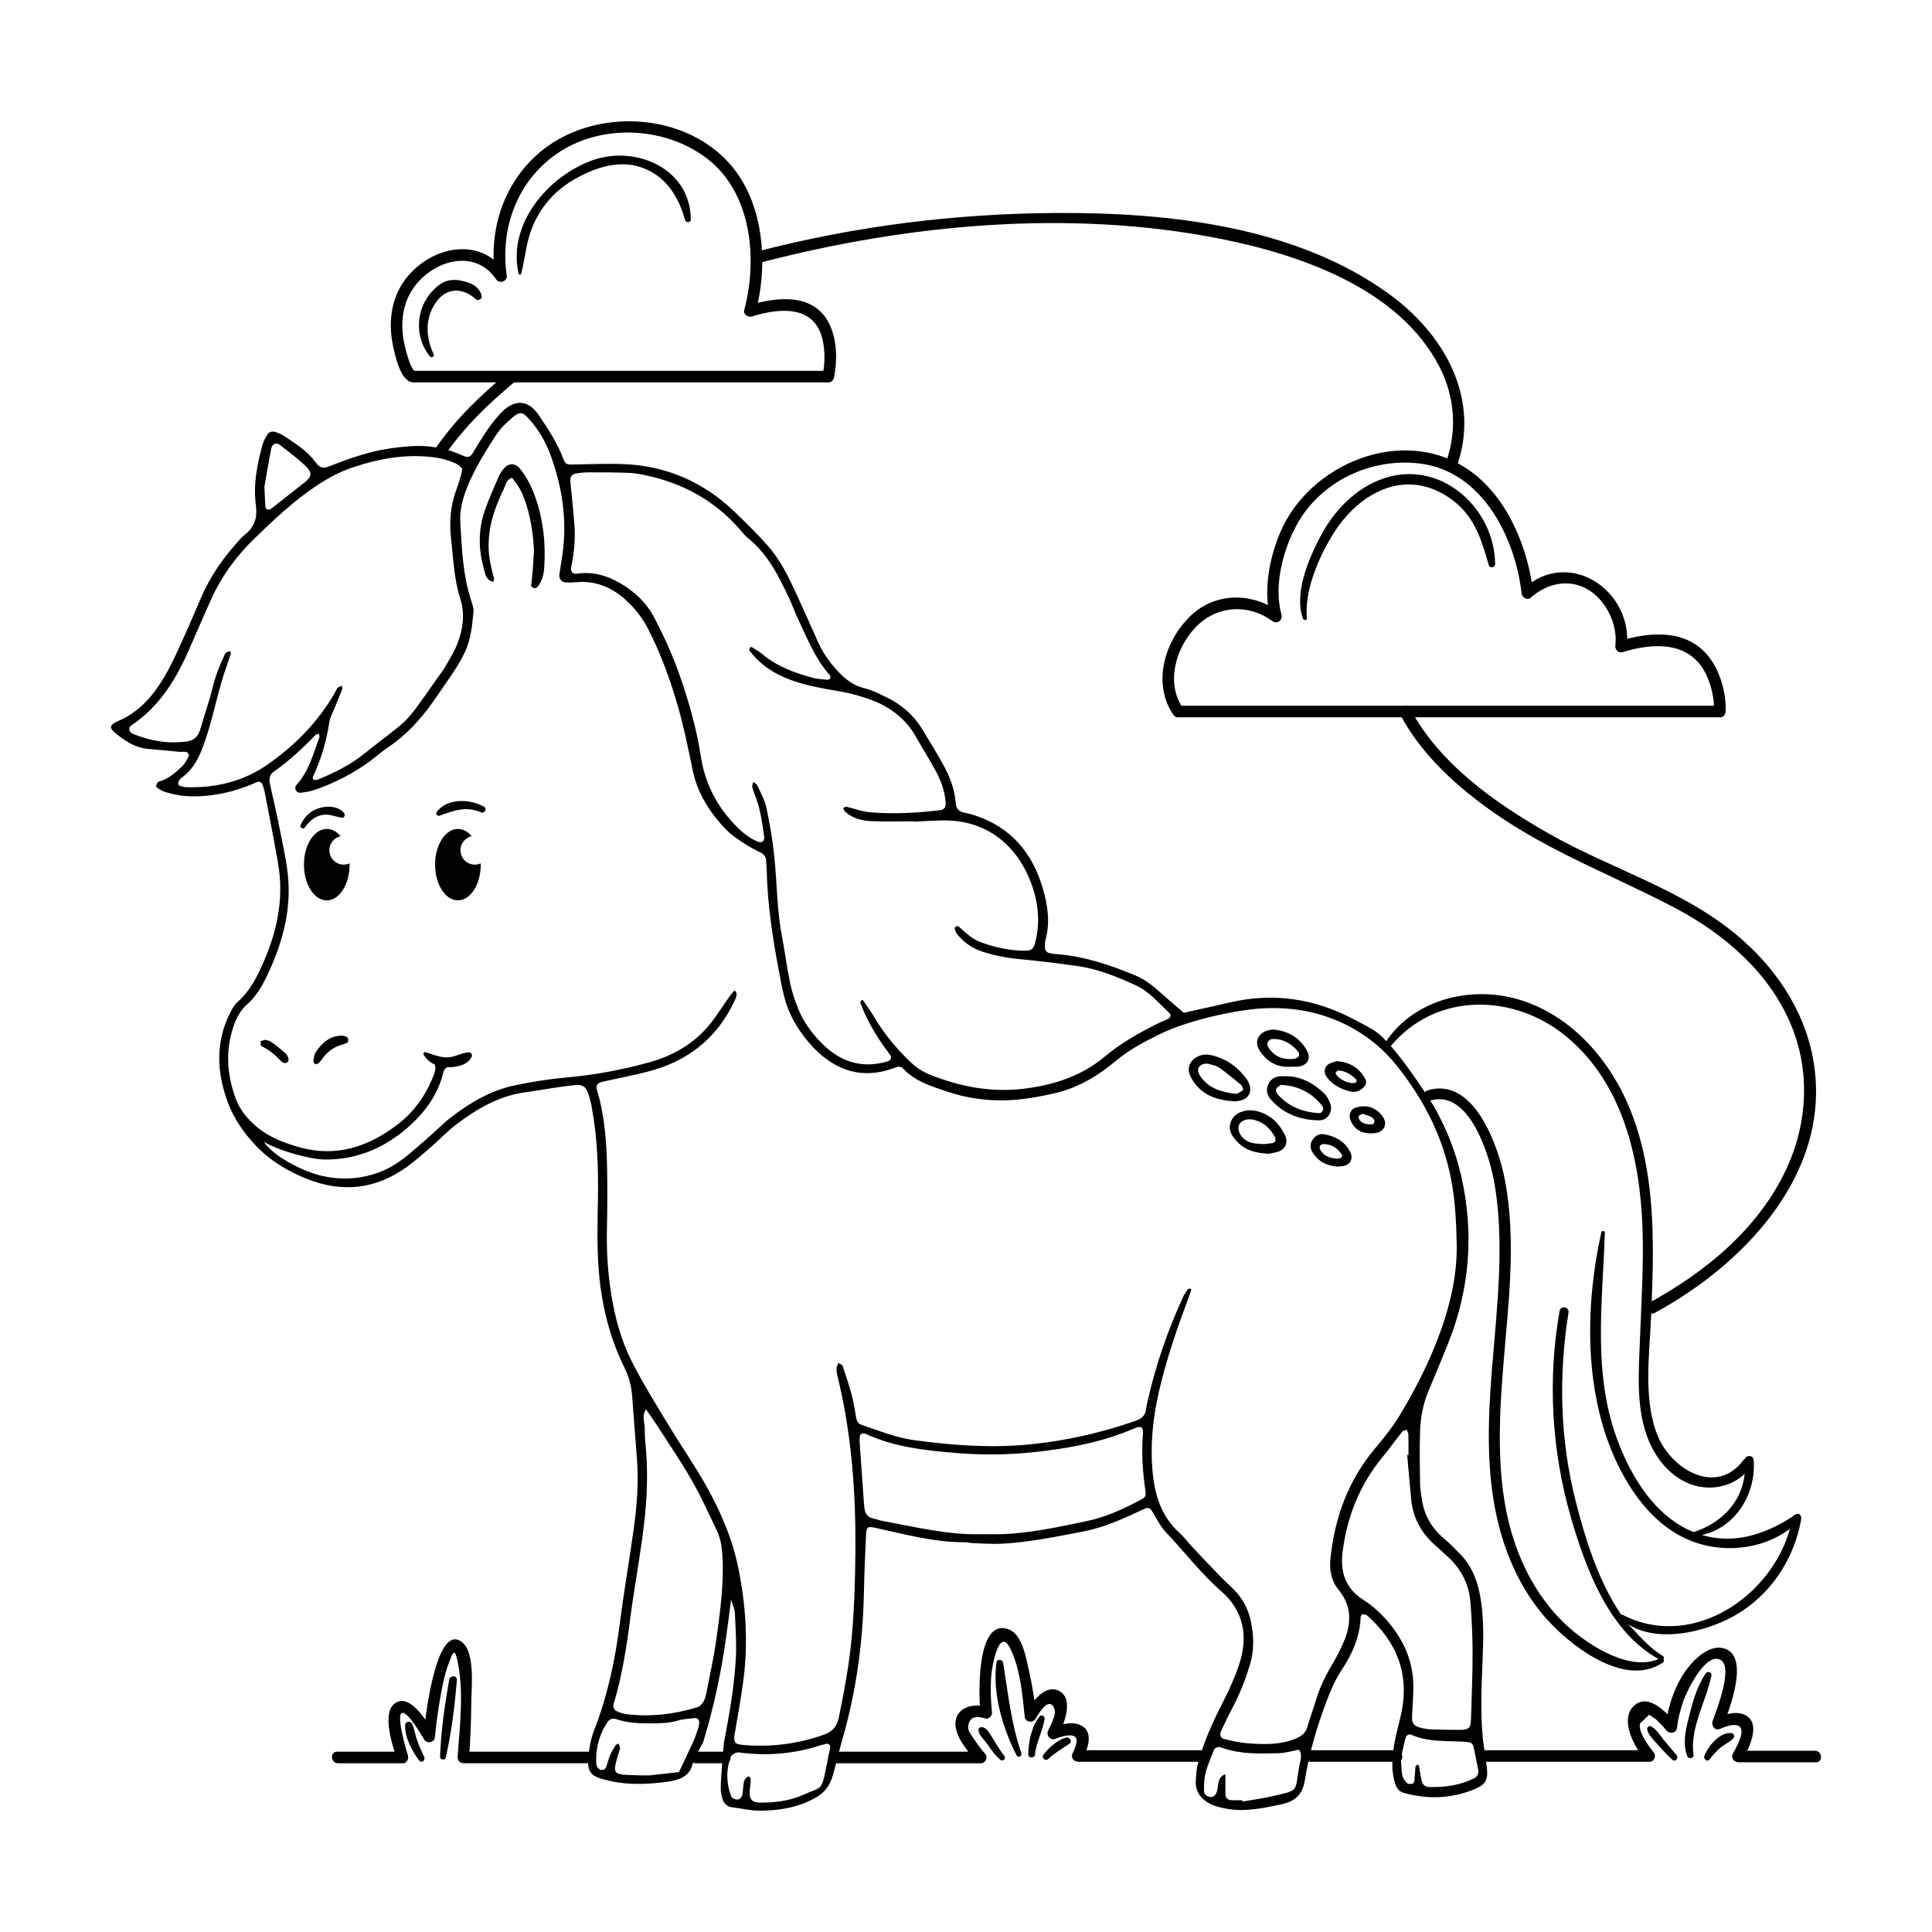 <?xml version="1.0" encoding="utf-8"?>
<!-- Generator: Adobe Illustrator 27.5.0, SVG Export Plug-In . SVG Version: 6.00 Build 0)  -->
<svg version="1.1" xmlns="http://www.w3.org/2000/svg" xmlns:xlink="http://www.w3.org/1999/xlink" x="0px" y="0px"
	 viewBox="0 0 500 500" style="enable-background:new 0 0 500 500;" xml:space="preserve">
<g id="BACKGROUND">
	<rect style="fill:#FFFFFF;" width="500" height="500"/>
</g>
<g id="OBJECTS">
	<g>
		<g>
			<path d="M357.812,268.452c-2.048-2.017-4.775-3.229-7.304-4.58c-10.27-5.489-21.102-7.088-32.496-4.378
				c-1.399,0.333-2.801,0.65-4.204,0.963c-2.484,0.555-4.971,1.102-7.456,1.651c-2.039-1.766-4.105-3.501-6.109-5.306
				c-1.913-1.723-3.915-3.302-6.306-4.306c-6.51-2.731-13.157-4.971-20.259-5.551c-0.794-0.065-1.613-0.113-2.359-0.357
				c-0.369-0.121-0.796-0.647-0.845-1.034c-0.099-0.773-0.093-1.615,0.113-2.361c1.241-4.502,0.558-8.897-0.702-13.242
				c-2.666-9.192-8.198-15.777-17.456-18.89c-0.905-0.304-1.838-0.551-2.776-0.725c-1.441-0.268-2.212-0.965-2.319-2.536
				c-0.244-3.576-1.547-6.858-3.257-9.954c-1.7-3.077-3.54-6.079-5.372-9.082c-2.316-3.796-5.563-6.576-9.575-8.449
				c-1.735-0.811-3.469-1.76-5.31-2.179c-3.17-0.72-5.397-2.642-7.454-4.934c-1.937-2.158-3.546-4.524-4.725-7.184
				c-1.748-3.946-3.518-7.883-5.307-11.811c-2.125-4.665-4.353-9.302-7.787-13.16c-2.653-2.98-5.524-5.775-8.398-8.549
				c-8.301-8.013-18.257-12.171-29.788-12.428c-3.991-0.089-7.989,0.068-11.983,0.147c-1.682,0.033-2.095-0.08-2.607-1.478
				c-1.498-4.087-3.85-7.592-6.295-11.233c-4.797-7.146-10.137-0.297-10.305-0.112c-2.705,2.984-4.756,6.413-6.814,9.843
				c-0.629,1.047-1.249,1.271-2.409,0.738c-4.466-2.053-9.17-2.856-14.023-2.476c-3.175,0.249-6.377,0.662-9.46,1.43
				c-3.551,0.884-7.041,2.097-10.447,3.445c-2.063,0.816-2.917,1.221-4.464-0.887c-2.12-2.889-5.185-4.72-8.091-6.696
				c-0.649-0.442-1.423-0.729-2.174-0.985c-0.833-0.284-1.638-0.052-2.104,0.688c-0.505,0.803-0.979,1.672-1.233,2.578
				c-1.434,5.116-2.428,10.396-1.735,15.636c0.463,3.507-0.434,5.829-3.044,7.827c-0.378,0.289-0.701,0.656-1.025,1.009
				c-4.141,4.505-7.665,9.415-10.081,15.081c-1.881,4.412-3.796,8.811-5.794,13.171c-1.198,2.614-2.431,5.236-3.919,7.689
				c-2.859,4.714-6.431,8.81-11.624,11.055c-2.51,1.085-2.622,1.812-0.532,3.466c2.431,1.923,4.924,3.538,8.113,3.798
				c2.701,0.22,5.395,0.526,8.094,0.768c0.632,0.057,1.301-0.095,1.899,0.058c0.277,0.071,0.685,0.782,0.587,0.969
				c-0.511,0.976-1.018,2.034-1.8,2.773c-1.735,1.64-3.529,3.25-5.954,3.9c-0.33,0.088-0.603,0.669-0.735,1.076
				c-0.055,0.168,0.282,0.557,0.526,0.71c0.534,0.335,1.097,0.66,1.693,0.855c4.684,1.536,9.445,1.433,14.222,0.552
				c3.314-0.611,6.505-1.63,9.575-3.033c0.67-0.306,1.255-0.032,1.529,0.658c0.234,0.589,0.418,1.207,0.539,1.828
				c0.855,4.392,1.721,8.783,2.518,13.186c0.541,2.986,1.186,5.974,1.418,8.989c0.668,8.694-1.672,16.795-5.426,24.518
				c-1.394,2.868-3.084,5.59-5.565,7.748c-0.809,0.703-1.362,1.765-1.862,2.749c-3.889,7.652-3.453,15.569-0.58,23.268
				c1.546,4.142,4.175,7.927,7.302,11.196c3.711,3.878,8.228,6.579,13.18,8.542c9.175,3.638,17.848,2.664,25.864-3.155
				c2.195-1.593,4.235-3.407,6.288-5.187c2.174-1.885,4.151-4.016,6.437-5.746c5.393-4.081,11.144-7.477,18.05-8.372
				c3.326-0.431,6.623-1.088,9.951-1.5c5.107-0.632,5.629-1.122,7.031,5.006c0.036,0.155,0.037,0.318,0.066,0.475
				c1.424,7.741,1.724,15.562,1.592,23.407c-0.1,5.915-0.274,11.824,0.133,17.741c0.633,9.198,2.684,18.012,6.784,26.294
				c1.159,2.341,1.756,4.78,1.947,7.357c0.39,5.262,0.783,10.524,1.207,15.783c0.491,6.093,0.05,12.153-0.776,18.177
				c-1.13,8.237-2.574,16.432-3.624,24.677c-1.218,9.562-3.204,18.903-6.731,27.898c-0.578,1.473-0.909,3.068-1.168,4.637
				c-1.064,6.445,0.262,7.193,5.588,8.356c4.844,1.057,9.88,0.804,14.815,0.121c2.637-0.365,5.45-1.345,6.156-4.077
				c0.439-1.697,2.872-6.057,2.872-6.057c2.759-8.997,4.7-18.169,6.007-27.481c0.397-2.832,0.747-5.67,1.251-9.518
				c0.522,1.767,0.944,2.588,0.98,3.424c0.163,3.814,0.449,7.644,0.261,11.447c-0.371,7.483-1.7,14.857-3.1,22.209
				c-0.089,0.466-0.995,10.872-0.8,12.458c0.078,0.632,0.206,1.264,0.373,1.879c0.367,1.359,1.204,2.199,2.663,2.375
				c2.381,0.287,4.759,0.884,7.134,0.868c4.979-0.035,9.78-0.812,14.299-3.326c2.514-1.398,3.805-3.303,4.522-5.821
				c0.876-3.074,1.561-6.203,2.449-9.273c3.578-12.369,5.318-24.998,5.582-37.856c0.102-4.957,0.311-9.913,0.542-14.866
				c0.111-2.381,0.368-2.522,2.555-2.039c7.641,1.687,15.221,3.754,23.143,3.703c0.634-0.004,1.267,0.205,1.904,0.225
				c2.554,0.081,5.118,0.29,7.662,0.152c7.039-0.383,13.935-1.811,20.839-3.134c5.228-1.002,10.06-3.107,14.835-5.378
				c2.412-1.148,2.45-1.056,3.707,1.096c0.881,1.509,1.713,3.119,2.901,4.366c4.846,5.089,9.087,10.72,14.425,15.382
				c5.815,5.079,6.982,11.663,4.638,18.821c-1.088,3.323-2.559,6.549-4.147,9.672c-2.614,5.142-5.039,10.348-6.527,15.932
				c-0.406,1.523-0.517,3.146-0.588,4.731c-0.122,2.698,1.36,4.573,3.59,5.768c1.236,0.663,2.687,1.004,4.083,1.277
				c4.996,0.974,9.849-0.093,14.707-1.143c3.352-0.724,5.284-2.564,5.835-6.07c1.094-6.966,3.052-13.708,5.543-20.316
				c1.079-2.862,2.245-5.642,3.922-8.194c2.762-4.202,4.825-8.647,4.986-13.79c0.008-0.267,0.244-0.747,0.379-0.75
				c0.434-0.007,0.994,0.026,1.289,0.288c7.811,6.934,11.125,15.412,8.753,25.807c-0.603,2.645-1.363,5.265-1.788,7.938
				c-0.527,3.318-0.751,6.675,0.368,9.962c0.387,1.137,1.048,1.923,2.255,2.251c6.051,1.648,12.022,1.496,17.869-0.844
				c3.278-1.312,3.93-2.426,3.53-5.865c-0.277-2.379-0.737-4.738-0.989-7.12c-0.678-6.381-0.407-12.769-0.156-19.165
				c0.244-6.226,0.545-12.47-0.704-18.656c-0.777-3.849-2.239-7.331-5.021-10.163c-1.343-1.367-2.678-2.757-4.145-3.985
				c-3.351-2.806-5.329-6.317-5.85-10.653c-0.133-1.111-0.387-2.218-0.4-3.33c-0.054-4.636-0.167-9.278-0.004-13.909
				c0.124-3.516,0.785-6.985,2.15-10.276c1.714-4.133,3.455-8.254,5.116-12.408c5.629-14.079,6.744-28.545,3.38-43.305
				c-1.426-6.255-3.779-12.202-6.95-17.81C370.778,285.776,363.633,274.185,357.812,268.452z M148.93,122.57
				c1.096-0.192,2.218-0.326,3.328-0.327c3.518-0.005,7.04-0.006,10.554,0.134c1.58,0.063,3.164,0.384,4.717,0.725
				c9.501,2.081,17.592,6.601,24.009,13.988c0.629,0.724,1.222,1.51,1.963,2.102c5.177,4.14,8.019,9.871,10.751,15.675
				c0.816,1.734,1.442,3.558,2.265,5.288c2.396,5.043,4.419,10.301,8.221,14.556c0.17,0.191,0.225,0.663,0.107,0.881
				c-0.11,0.201-0.536,0.352-0.803,0.325c-1.265-0.13-2.559-0.194-3.776-0.525c-4.651-1.263-9.139-2.896-12.911-6.066
				c-0.84-0.706-1.826-1.24-2.758-1.832c-0.1-0.063-0.381-0.033-0.424,0.042c-0.136,0.237-0.359,0.635-0.266,0.76
				c2.332,3.143,5.368,5.38,8.939,6.954c4.736,2.087,9.786,2.841,14.823,3.738c2.654,0.473,5.297,1.209,7.823,2.152
				c4.928,1.841,8.945,4.885,11.576,9.581c1.641,2.929,3.452,5.762,5.051,8.713c1.376,2.54,2.383,5.24,2.609,8.169
				c0.096,1.242-0.344,1.946-1.415,2.071c-6.048,0.71-12.12,1.065-18.192,0.532c-2.035-0.179-4.015-0.956-6.032-1.41
				c-0.248-0.056-0.565,0.194-0.851,0.302c0.116,0.282,0.159,0.641,0.361,0.835c1.962,1.889,4.471,2.477,7.041,2.578
				c3.672,0.144,7.353,0.037,11.03,0.037c0,0.026,0,0.053,0,0.079c2.397-0.104,4.793-0.255,7.191-0.303
				c11.353-0.226,19.455,6.31,23.172,16.692c1.748,4.881,2.211,9.986,0.813,15.113c-0.394,1.445-0.901,1.867-2.322,1.891
				c-4.054,0.067-7.943-0.815-11.723-2.18c-2.305-0.832-4.007-2.577-5.801-4.166c-0.111-0.098-0.547,0.127-0.801,0.26
				c-0.089,0.047-0.152,0.293-0.113,0.411c0.148,0.445,0.255,0.944,0.535,1.299c1.726,2.188,3.912,3.747,6.572,4.611
				c3.049,0.991,6.156,1.622,9.363,1.93c5.245,0.503,10.485,1.12,15.698,1.89c5.098,0.753,9.848,2.733,14.507,4.832
				c3.557,1.602,6.076,4.624,8.858,7.253c0.536,0.507,0.359,1.158-0.372,1.525c-0.57,0.286-1.174,0.503-1.748,0.781
				c-5.185,2.512-10.172,5.277-14.647,9.021c-5.781,4.837-12.63,7.16-20.137,8.177c-8.87,1.201-17.153-0.345-25.288-3.656
				c-1.821-0.741-3.371-1.789-4.77-3.131c-3.713-3.562-6.977-7.476-9.574-11.938c-0.799-1.373-1.759-2.652-2.661-3.964
				c-0.078-0.114-0.397-0.216-0.406-0.201c-0.144,0.229-0.413,0.537-0.348,0.717c1.419,3.934,3.45,7.548,5.849,10.962
				c0.642,0.914,1.324,1.8,1.951,2.724c0.358,0.527-0.038,1.287-0.68,1.479c-6.869,2.056-12.588,0.067-17.42-4.975
				c-2.34-2.442-4.367-5.138-5.653-8.275c-0.906-2.209-1.704-4.501-2.196-6.831c-0.857-4.064-1.37-8.198-2.155-12.279
				c-1.306-6.783-1.261-13.685-1.963-20.518c-0.439-4.279-1.163-8.544-2.052-12.754c-0.421-1.994-1.495-3.857-2.349-5.745
				c-0.174-0.385-0.691-0.615-1.05-0.916c-0.097,0.442-0.354,0.921-0.26,1.318c0.218,0.928,0.587,1.824,0.926,2.721
				c1.256,3.32,1.673,6.82,2.182,10.297c0.054,0.369-0.223,0.993-0.527,1.151c-0.342,0.178-0.939,0.075-1.339-0.102
				c-2.074-0.916-3.801-2.304-5.392-3.922c-4.979-5.064-8.079-11.042-9.165-18.08c-1.125-7.292-3.141-14.381-5.591-21.306
				c-1.753-4.955-3.949-9.792-6.374-14.46c-2.255-4.341-5.885-7.579-10.268-9.786c-3.037-1.529-6.3-2.247-9.769-1.744
				c-1.218,0.176-1.794-0.51-1.537-1.746c0.689-3.307,1.06-6.64,0.87-10.009c-0.153-2.708-0.458-5.408-0.705-8.111
				c-0.131-1.431-0.335-2.859-0.401-4.293C147.557,123.42,148.044,122.726,148.93,122.57z M70.216,116.017
				c0.226-1.149,1.304-1.578,2.178-0.901c2.267,1.755,4.586,3.473,6.649,5.45c1.852,1.775,1.675,2.787-0.23,4.299
				c-2.875,2.282-5.767,4.543-8.656,6.808c-0.551,0.432-1.432,0.154-1.476-0.489c-0.098-1.43-0.143-2.864-0.254-5.243
				C68.911,123.227,69.509,119.611,70.216,116.017z M48.161,203.723c-0.613-0.02-1.24-0.213-1.813-0.442
				c-0.169-0.068-0.318-0.596-0.229-0.81c0.175-0.42,0.449-0.872,0.811-1.128c3.622-2.569,5.122-6.512,6.415-10.431
				c1.548-4.692,2.585-9.55,3.942-14.308c0.699-2.453,1.622-4.842,2.41-7.271c0.08-0.247-0.076-0.572-0.122-0.86
				c-0.384,0.156-0.817,0.247-1.137,0.488c-0.229,0.173-0.314,0.544-0.451,0.832c-1.243,2.599-2.248,5.26-2.941,8.083
				c-0.912,3.716-2.203,7.337-3.265,11.018c-0.505,1.748-1.658,2.744-3.359,2.986c-4.855,0.691-9.534-0.115-14.035-1.971
				c-1.112-0.459-1.271-1.604-0.331-2.232c7.509-5.019,11.817-12.402,15.258-20.453c1.696-3.967,3.464-7.904,5.211-11.849
				c2.689-6.074,6.533-11.347,11.279-15.956c5.162-5.011,10.38-9.949,16.441-13.925c2.832-1.858,5.755-3.425,8.956-4.501
				c6.89-2.316,13.896-3.59,21.203-2.625c2.093,0.276,4.057,0.864,5.93,1.772c0.522,0.253,0.896,0.812,1.289,1.184
				c-0.119,0.677-0.156,1.154-0.29,1.602c-0.366,1.224-0.724,2.454-1.172,3.649c-1.549,4.132-1.931,8.396-1.428,12.744
				c0.605,5.228,0.74,10.527,2.383,15.603c1.292,3.991,0.693,7.934-0.766,11.719c-0.797,2.069-2.028,3.978-3.134,5.918
				c-0.552,0.968-1.262,1.847-1.904,2.764c-9.572,13.653-6.732,9.877-19.171,19.829c-3.636,2.909-7.806,4.968-12.13,6.684
				c-0.252,0.1-0.668,0.049-0.882-0.105c-0.154-0.112-0.218-0.569-0.119-0.776c2.138-4.511,3.489-9.246,4.242-14.177
				c0.163-1.069,0.735-2.079,1.149-3.104c0.715-1.773,1.47-3.529,2.164-5.31c0.095-0.243-0.07-0.588-0.114-0.885
				c-0.366,0.179-0.815,0.281-1.078,0.558c-0.318,0.336-0.471,0.825-0.708,1.24c-4.291,7.494-10.213,13.505-17.203,18.446
				C63.111,202.208,55.891,203.971,48.161,203.723z M159.038,440.213c2.006-6.915,3.122-13.991,4.036-21.123
				c0.892-6.959,2.167-13.869,3.123-20.821c1.043-7.592,1.634-15.221,1.002-22.894c-0.121-1.751-0.388-3.508-0.323-5.253
				c0.066-1.789-0.9-3.659,0.324-5.375c0.972,1.413,1.981,2.802,2.908,4.245c3.016,4.697,6.172,9.317,8.947,14.154
				c2.376,4.14,4.333,8.522,6.413,12.827c1.053,2.181,1.385,4.513,1.512,6.952c0.376,7.228-0.635,14.34-1.611,21.447
				c-0.607,4.418-1.591,8.785-2.439,13.169c-0.181,0.934-0.373,1.911-0.81,2.736c-0.338,0.637-0.98,1.346-1.634,1.547
				c-6.01,1.852-12.158,2.559-18.425,1.791c-0.93-0.114-1.854-0.495-2.71-0.901c-0.325-0.155-0.589-0.716-0.629-1.118
				C158.677,441.151,158.905,440.672,159.038,440.213z M180.951,445.811c-0.065,0.474-0.094,0.964-0.245,1.412
				c-0.407,1.212-0.801,2.437-1.326,3.599c-1.181,2.616-2.438,5.198-3.664,7.793c-2.689,0.304-5.379,0.607-7.48,0.845
				c-1.404,0-2.205,0.028-3.003-0.004c-6.653-0.267-6.971,0.256-5.009-6.166c0.093-0.306,0.259-0.626,0.23-0.924
				c-0.037-0.387-0.236-0.757-0.365-1.135c-0.274,0.154-0.654,0.241-0.803,0.474c-0.511,0.803-1.01,1.628-1.384,2.5
				c-0.376,0.878-0.598,1.822-0.886,2.737c-0.201,0.637-0.49,1.161-1.29,1.123c-0.727-0.034-1.337-0.722-1.398-1.638
				c-0.032-0.478-0.052-0.959-0.039-1.437c0.088-3.27,0.965-6.287,2.749-9.06c0.618-0.961,1.371-1.375,2.383-1.032
				c2.93,0.992,5.951,1.116,8.996,1.109c2.401-0.005,4.777-0.048,7.126-0.748c1.362-0.406,2.835-0.447,4.263-0.618
				C180.454,444.565,181.036,445.186,180.951,445.811z M214.861,452.327c-0.333,1.72-0.723,3.429-1.061,5.148
				c-1.225,6.22-1.196,4.882-5.891,7.008c-3.503,1.587-7.35,2.06-11.207,2.035c-2.106-0.014-2.783-0.842-2.691-3.016
				c0.02-0.476,0.11-0.949,0.22-1.853c0.133-1.347-0.102-2.138-0.698-1.833c-0.816,0.417-1.02,1.17-1.124,1.968
				c-0.123,0.947-0.126,1.915-0.324,2.844c-0.081,0.381-0.472,0.8-0.833,0.995c-0.596,0.32-1.843-0.175-2.06-0.779
				c-1.229-3.417-1.341-6.865-0.016-10.27c0.179-0.461,0.904-0.801,1.449-0.997c0.414-0.148,0.945-0.002,1.419,0.053
				c6.901,0.811,13.665,0.215,20.282-1.939c0.454-0.148,0.919-0.266,1.386-0.367C214.475,451.157,215.002,451.599,214.861,452.327z
				 M295.047,388.237c-4.392,2.322-8.908,4.407-13.787,5.422c-7.347,1.528-14.691,3.159-22.24,3.387
				c-1.596,0.048-3.195,0.007-4.792,0.007c-8.886,0.266-17.446-1.913-26.087-3.487c-0.627-0.114-1.225-0.385-1.852-0.496
				c-1.673-0.298-2.472-1.323-2.594-2.961c-0.024-0.319-0.072-0.636-0.095-0.955c-0.377-5.262-0.758-10.524-1.117-15.788
				c-0.043-0.629-0.022-1.274,0.081-1.892c0.033-0.2,0.408-0.436,0.659-0.482c0.291-0.054,0.648,0.016,0.925,0.144
				c7.403,3.404,15.311,4.231,23.314,4.897c6.412,0.534,12.768,0.506,19.15-0.121c9.262-0.91,18.351-2.545,26.969-6.24
				c1.798-0.771,2.362-0.396,2.2,1.577c-0.395,4.811-0.062,9.58,0.622,14.34C296.635,387.202,296.517,387.46,295.047,388.237z
				 M336.266,456.955c-1.304,6.918,0.345,6.227-7.207,7.95c-2.477,0.565-5.006,0.899-7.511,1.338
				c-0.016-0.117-0.031-0.234-0.047-0.352c-0.957,0-1.918,0.049-2.872-0.014c-0.889-0.059-1.484-0.526-1.491-1.506
				c-0.012-1.734-0.015-3.467-0.022-5.201c-2.336,0.839-1.585,3.176-2.306,4.795c-0.38,0.854-0.963,1.25-1.84,1.037
				c-0.884-0.215-1.376-0.746-1.383-1.668c-0.005-0.638,0.022-1.277,0.042-1.915c0.1-3.113,1.544-5.834,2.587-8.666
				c0.117-0.319,0.742-0.593,1.152-0.624c0.445-0.034,0.915,0.234,1.372,0.38c4.659,1.491,9.458,1.357,14.256,1.212
				c0.636-0.019,1.276-0.103,1.903-0.22c1.087-0.201,2.166-0.452,3.248-0.681C337.178,454.162,336.513,455.645,336.266,456.955z
				 M382.542,457.928c0.203,1.055-0.161,1.875-1.144,2.355c-3.659,1.785-7.566,2.302-11.582,2.192
				c-1.102-0.03-1.728-0.737-1.937-1.767c-0.252-1.242-0.422-2.5-0.653-3.747c-0.022-0.121-0.299-0.317-0.333-0.295
				c-0.215,0.146-0.541,0.328-0.563,0.526c-0.135,1.258-0.174,2.527-0.311,3.785c-0.027,0.25-0.324,0.637-0.537,0.666
				c-0.442,0.06-1.085,0.091-1.334-0.167c-0.524-0.542-1.055-1.233-1.208-1.943c-0.265-1.23-0.244-2.52-0.392-4.423
				c0.314-1.426,0.701-3.437,1.227-5.411c0.169-0.634,0.887-1.011,1.536-0.722c4.522,2.009,9.36,1.458,14.087,1.819
				c1.555,0.119,1.808,0.412,2.117,2.013C381.843,454.517,382.213,456.219,382.542,457.928z M371.121,399.64
				c1.303,1.177,2.618,2.341,3.892,3.548c3.266,3.097,5.148,6.939,5.521,11.381c0.374,4.447,0.562,8.92,0.572,13.383
				c0.013,5.424-0.239,10.848-0.391,16.272c-0.022,0.794-0.027,1.611-0.225,2.368c-0.096,0.369-0.573,0.774-0.963,0.899
				c-0.59,0.19-1.254,0.202-1.886,0.198c-2.395-0.016-4.79-0.034-7.183-0.125c-0.947-0.036-1.908-0.185-2.824-0.428
				c-1.843-0.491-2.287-1.177-2.198-3.104c0.118-2.549,0.344-5.098,0.337-7.647c-0.02-6.712-2.723-12.41-7.097-17.313
				c-1.681-1.884-3.642-3.636-5.773-4.977c-4.683-2.946-6.074-7.178-5.451-12.336c1.117-9.252,4.471-17.572,10.443-24.798
				c1.727-2.09,3.299-4.308,4.994-6.426c0.237-0.296,0.768-0.356,1.163-0.525c0.153,0.413,0.426,0.823,0.438,1.24
				c0.049,1.754,0.021,3.511,0.021,5.267c-0.112,0.007-0.224,0.014-0.336,0.022c0.343,3.811,0.663,7.624,1.033,11.432
				C365.663,392.62,367.653,396.507,371.121,399.64z M375.897,307.214c0.701,4.451,0.986,8.891,1.074,13.955
				c0.318,8.358-1.659,16.864-4.819,25.165c-2.627,6.901-6.004,13.438-9.78,19.748c-1.877,3.137-4.209,6.033-6.566,8.844
				c-6.925,8.259-10.398,17.872-11.492,28.458c-0.306,2.961,0.201,5.738,2.155,8.121c3.316,4.045,3.33,8.491,1.427,13.075
				c-0.853,2.054-1.867,4.061-3.008,5.971c-1.813,3.036-3.355,6.169-4.362,9.569c-0.681,2.297-1.529,4.544-2.193,6.846
				c-0.445,1.54-1.425,2.283-2.864,2.908c-4.139,1.797-8.438,1.597-12.743,1.273c-1.901-0.143-3.785-0.609-5.657-1.018
				c-1.152-0.252-1.551-1.116-1.063-2.135c1.035-2.161,2.06-4.329,3.176-6.448c1.796-3.409,3.153-6.978,4.282-10.658
				c1.162-3.788,1.047-7.559,0.241-11.367c-0.645-3.053-2.053-5.707-4.208-7.949c-1.218-1.267-2.55-2.426-3.773-3.689
				c-2.442-2.523-4.854-5.076-7.258-7.636c-1.094-1.165-2.04-2.484-3.222-3.547c-4.581-4.118-6.336-9.552-6.913-15.37
				c-0.814-8.195,0.258-16.256,2.334-24.223c1.777-6.819,4.013-13.475,6.497-20.057c0.395-1.046,0.764-2.101,1.122-3.16
				c0.037-0.109-0.093-0.393-0.128-0.39c-0.256,0.022-0.624,0.011-0.739,0.169c-0.466,0.641-0.932,1.303-1.26,2.02
				c-3.859,8.457-6.936,17.184-8.997,26.258c-0.212,0.935-0.448,1.87-0.566,2.819c-0.208,1.669-1.275,2.452-2.736,2.962
				c-8.788,3.066-17.786,5.103-27.063,6.053c-10.106,1.035-20.116,0.303-30.12-1.055c-4.792-0.651-9.245-2.48-13.785-4.002
				c-0.847-0.284-1.171-1.014-1.323-1.839c-0.349-1.887-0.597-3.801-1.088-5.65c-0.695-2.613-1.542-5.188-2.41-7.751
				c-0.113-0.335-0.73-0.499-1.113-0.742c-0.157,0.426-0.393,0.842-0.449,1.282c-0.06,0.466,0.016,0.959,0.097,1.43
				c0.108,0.629,0.276,1.248,0.423,1.87c3.356,14.25,4.444,28.73,4.357,43.325c-0.046,7.677-0.259,15.347-0.952,23.003
				c-0.636,7.023-1.926,13.93-3.339,20.823c-0.451,2.203-1.558,3.642-3.798,4.44c-6.898,2.46-13.965,3.32-21.231,2.657
				c-1.955-0.178-2.266-0.769-1.905-2.927c0.738-4.413,1.548-8.816,2.156-13.247c1.384-10.085,0.741-20.102-1.334-30.038
				c-1.552-7.429-4.568-14.325-8.253-20.887c-2.97-5.29-6.471-10.278-9.609-15.478c-3.303-5.474-6.706-10.911-9.596-16.604
				c-2.681-5.281-4.265-11.036-5.245-16.892c-0.978-5.845-1.339-11.745-1.202-17.683c0.119-5.116,0.138-10.238,0.044-15.354
				c-0.126-6.882-0.637-13.728-2.615-20.382c-0.34-1.143,0.093-1.807,1.294-2.085c4.513-1.041,9.101-1.823,13.533-3.136
				c9.732-2.882,16.782-9.008,20.986-18.305c0.192-0.424,0.302-0.912,0.321-1.376c0.01-0.254-0.238-0.527-0.407-0.766
				c-0.02-0.028-0.328,0.071-0.417,0.181c-0.497,0.617-0.988,1.241-1.441,1.891c-1.281,1.834-2.491,3.721-3.823,5.517
				c-4.166,5.618-9.792,9.063-16.466,10.914c-6.945,1.925-13.982,3.268-21.179,3.906c-4.606,0.408-9.21,1.126-13.734,2.087
				c-6.207,1.318-11.596,4.491-16.564,8.342c-2.016,1.563-3.792,3.432-5.727,5.103c-2.418,2.089-4.772,4.281-7.36,6.141
				c-7.047,5.065-16.276,5.783-24.176,2.552c-4.243-1.736-8.775-4.339-11.089-7.57c3.616,2.218,11.754,4.568,15.8,4.609
				c8.408,0.084,15.658-3.093,21.791-8.573c4.197-3.75,7.54-8.299,8.89-13.967c0.181-0.761,0.541-1.135,1.054-1.35
				c2.244,0.065,5.259-0.493,6.266-2.678c0.24-0.521-0.078-1.221-0.72-1.18c-2.229,0.143-3.868,1.504-6.253,1.299
				c-1.695-0.146-3.328-0.843-4.947-1.338c-0.355-0.108-0.682,0.301-0.5,0.624c0.689,1.225,1.706,2.06,2.898,2.586
				c0.458,1.408-0.286,2.739-0.821,4.016c-1.892,4.512-4.792,8.368-8.629,11.342c-7.563,5.861-15.988,8.744-25.571,6.051
				c-4.46-1.253-8.746-2.954-12.214-6.318c-1.893-1.835-3.41-3.863-4.291-6.269c-2.259-6.175-2.732-12.475-0.548-18.783
				c0.729-2.107,1.746-4.086,3.51-5.632c2.58-2.262,4.186-5.301,5.574-8.322c3.507-7.634,5.736-15.663,5.051-24.147
				c-0.358-4.438-1.415-8.826-2.269-13.214c-0.732-3.763-1.623-7.496-2.446-11.242c-0.294-1.336-0.179-2.485,1.087-3.368
				c3.95-2.757,7.426-6.062,10.794-9.488c0.167-0.17,0.531-0.146,0.804-0.213c0.033,0.295,0.174,0.629,0.084,0.88
				c-1.567,4.348-2.728,8.892-6.001,12.429c-0.242,0.261-0.285,0.956-0.111,1.285c0.18,0.341,0.765,0.711,1.126,0.668
				c1.255-0.147,2.534-0.339,3.726-0.745c5.177-1.763,9.996-4.251,14.416-7.48c1.549-1.132,2.967-2.451,4.56-3.512
				c5.294-3.524,9.328-8.23,12.83-13.446c2.492-3.712,5.267-7.236,7.168-11.336c1.517-3.272,1.847-6.766,2.172-10.255
				c0.098-1.055-0.334-2.197-0.676-3.25c-2.098-6.473-2.319-13.225-2.732-19.907c-0.258-4.184,1.245-8.241,3.038-11.982
				c1.79-3.734,3.995-7.292,6.269-10.762c1.116-1.702,2.704-3.142,4.255-4.499c1.745-1.527,2.56-1.399,4.053,0.229
				c2.63,2.869,4.545,6.19,5.853,9.831c2.961,8.244,4.22,16.706,2.961,25.449c-0.25,1.739-0.558,3.47-0.793,5.211
				c-0.137,1.02,0.609,1.964,1.591,2.004c0.956,0.039,1.921,0.02,2.875-0.064c4.751-0.418,8.814,1.202,12.334,4.258
				c2.673,2.32,4.79,5.051,6.401,8.278c4.968,9.954,8.107,20.48,10.302,31.33c0.254,1.253,0.576,2.494,0.793,3.754
				c1.128,6.557,4.465,11.938,9.036,16.583c1.431,1.454,3.238,2.56,4.954,3.704c1.191,0.793,2.519,1.379,3.788,2.055
				c0.915,0.488,1.437,1.21,1.456,2.283c0.014,0.799,0.12,1.596,0.138,2.395c0.202,8.661,1.479,17.194,3.095,25.684
				c0.478,2.509,0.898,5.041,1.579,7.497c1.352,4.876,4.02,9.025,7.471,12.69c0.11,0.117,0.22,0.232,0.333,0.345
				c5.712,5.692,12.341,7.757,20.134,5c0.942-0.333,1.869-0.84,2.645-0.008c3.095,3.32,7.289,4.59,11.347,5.959
				c6.602,2.227,13.44,2.804,20.359,1.865c2.527-0.343,5.042-0.838,7.531-1.402c6.07-1.376,11.253-4.519,15.951-8.456
				c3.35-2.807,7.12-4.788,11.009-6.717c7.755-3.846,19.94-6.327,26.275-6.761c9.619-0.659,18.825,1.47,26.903,6.961
				c3.004,2.042,5.808,4.613,8.094,7.436C368.72,284.732,374.001,295.175,375.897,307.214z"/>
			<path d="M138.199,142.562c-0.232-4.664-0.92-9.221-2.551-13.603c-0.333-0.894-0.72-1.784-1.209-2.6
				c-0.565-0.944-1.269-1.805-1.913-2.701c-1.488,0.399-1.632,1.838-2.161,2.919c-2.408,4.918-4.12,10.007-3.894,15.611
				c0.105,2.587,0.711,5.039,1.383,7.502c0.07,0.255-0.104,0.576-0.164,0.867c-0.398-0.139-0.915-0.169-1.168-0.443
				c-0.422-0.456-0.819-1.031-0.972-1.622c-0.479-1.846-0.989-3.705-1.211-5.591c-0.435-3.687-0.092-7.359,1.148-10.859
				c1.063-3.001,2.374-5.916,3.638-8.842c0.309-0.716,0.805-1.375,1.313-1.977c1.201-1.42,2.879-1.423,4.096,0.043
				c1.961,2.363,3.237,5.131,4.205,8.002c1.909,5.661,2.497,11.515,2.116,17.466c-0.123,1.925-0.517,3.79-1.875,5.277
				c-0.162,0.177-0.596,0.232-0.853,0.16c-0.264-0.074-0.671-0.385-0.66-0.571c0.063-1.108,0.264-2.207,0.352-3.315
				C137.971,146.378,138.075,144.469,138.199,142.562z"/>
			<g>
				<path d="M319.427,285.026c-4.208-0.278-7.946-1.374-10.461-4.979c-0.451-0.646-0.859-1.353-1.125-2.09
					c-0.557-1.545,0.109-3.265,1.491-4.175c1.276-0.841,2.696-1.033,4.131-0.71c3.904,0.877,6.928,3.098,9.263,6.305
					c0.093,0.128,0.164,0.273,0.239,0.413c1.401,2.612,0.258,4.822-2.674,5.168C319.976,284.995,319.658,285.008,319.427,285.026z
					 M321.747,281.953c-0.178-0.391-0.259-0.944-0.578-1.209c-1.808-1.506-3.627-3.009-5.543-4.37
					c-0.743-0.528-1.735-0.739-2.642-0.99c-0.96-0.266-1.878-0.103-2.6,0.667c-0.564,0.601-0.411,1.53,0.323,2.572
					c2.197,3.12,5.512,4.013,9.007,4.466c0.519,0.067,1.121-0.454,1.671-0.728C321.516,282.296,321.595,282.13,321.747,281.953z"/>
				<path d="M332.49,278.53c4.098-0.072,7.404,1.752,10.245,4.479c0.76,0.729,1.296,1.829,1.609,2.858
					c0.597,1.965-0.845,4.09-2.894,4.078c-4.812-0.028-9.089-1.579-12.407-5.209c-1.003-1.097-1.517-2.453-0.879-3.975
					c0.715-1.708,2.098-2.292,3.848-2.231C332.171,278.535,332.33,278.53,332.49,278.53z M331.493,280.761
					c-0.321,0.252-0.908,0.532-1.186,0.997c-0.175,0.293-0.036,0.99,0.218,1.289c2.828,3.336,6.576,4.762,10.834,5.043
					c0.78,0.051,1.407-1.12,0.933-1.74C339.643,282.885,336.146,281.009,331.493,280.761z"/>
				<path d="M328.285,298.592c-2.718-0.175-5.077-0.601-7.012-2.132c-0.97-0.767-1.888-1.737-2.487-2.808
					c-1.252-2.24-0.114-4.89,2.301-5.837c1.542-0.605,3.083-0.598,4.66-0.132c3.278,0.969,5.421,3.201,6.843,6.187
					c0.85,1.786,0.043,3.598-1.818,4.192C329.875,298.35,328.921,298.461,328.285,298.592z M326.985,296.092
					c0.8-0.084,1.583-0.146,2.359-0.255c0.61-0.085,0.955-0.897,0.652-1.474c-1.145-2.174-2.775-3.777-5.195-4.484
					c-1.817-0.53-3.594-0.013-4.137,1.246c-0.517,1.201,0.291,3.072,1.795,3.995c0.524,0.322,1.125,0.591,1.724,0.703
					C325.106,295.996,326.057,296.011,326.985,296.092z"/>
				<path d="M334.319,276.058c-3.71,0.336-6.486-1.24-8.412-4.313c-1.263-2.015-0.395-4.195,1.869-4.953
					c0.592-0.198,1.248-0.394,1.851-0.337c3.713,0.351,6.649,2.042,8.546,5.309c1.277,2.201,0.19,4.074-2.429,4.289
					C335.271,276.092,334.792,276.058,334.319,276.058z M334.145,274.076c0.026-0.002,0.523,0.036,0.968-0.1
					c0.403-0.123,0.949-0.363,1.064-0.684c0.123-0.345-0.056-0.954-0.321-1.257c-1.748-1.995-3.885-3.271-6.633-3.135
					c-0.388,0.019-0.909,0.394-1.088,0.747c-0.179,0.352-0.169,0.988,0.042,1.317C329.453,272.958,331.227,274.159,334.145,274.076z
					"/>
				<path d="M346.254,301.925c-2.784-0.181-5.15-1.276-6.643-3.822c-0.595-1.015-0.576-2.143,0.111-3.162
					c0.673-1,1.691-1.602,2.843-1.412c2.938,0.486,5.418,1.779,6.85,4.577c0.853,1.668,0.127,3.277-1.653,3.63
					C347.296,301.828,346.818,301.856,346.254,301.925z M346.02,299.857c0.355-0.056,0.708-0.03,0.962-0.177
					c0.204-0.118,0.465-0.55,0.398-0.662c-1.133-1.903-2.797-2.959-5.048-2.935c-0.251,0.003-0.608,0.275-0.719,0.514
					c-0.116,0.249-0.094,0.664,0.04,0.912C342.6,299.25,344.239,299.736,346.02,299.857z"/>
				<path d="M345.911,274.63c3.428,0.212,5.862,1.752,7.439,4.628c0.45,0.821,0.091,1.591-0.479,2.17
					c-0.956,0.97-2.208,1.371-3.514,1.031c-2.348-0.612-4.469-1.676-5.978-3.688c-0.979-1.305-0.616-2.913,0.853-3.587
					C344.798,274.924,345.421,274.788,345.911,274.63z M351.08,279.829c-0.028-0.153-0.003-0.358-0.093-0.45
					c-1.243-1.27-2.685-2.175-4.504-2.335c-0.147-0.013-0.363,0.009-0.44,0.103c-0.172,0.21-0.453,0.576-0.381,0.705
					c0.905,1.611,3.787,2.878,5.192,2.32C350.959,280.131,351.006,279.947,351.08,279.829z"/>
				<path d="M355.395,293.3c-2.905,0.18-4.685-0.874-5.788-3.115c-0.688-1.397-0.199-3.085,1.266-3.537
					c1.016-0.314,2.206-0.446,3.236-0.243c1.584,0.312,2.855,1.302,3.803,2.666c1.144,1.647,0.434,3.608-1.519,4.074
					C355.933,293.255,355.455,293.291,355.395,293.3z M352.678,288.236c-0.548,0.302-0.951,0.392-1.056,0.619
					c-0.103,0.223,0.023,0.63,0.175,0.88c0.548,0.906,1.469,1.159,2.446,1.241c0.614,0.051,1.37,0.147,1.461-0.686
					c0.039-0.362-0.326-0.951-0.67-1.135C354.237,288.728,353.342,288.483,352.678,288.236z"/>
			</g>
			<g>
				<path d="M88.662,268.03c0.432,0.123,0.781,0.143,1.023,0.314c0.225,0.159,0.442,0.469,0.468,0.731
					c0.026,0.266-0.115,0.718-0.309,0.805c-0.719,0.322-1.502,0.497-2.24,0.781c-1.842,0.711-3.245,1.962-4.353,3.581
					c-0.264,0.387-0.603,0.751-0.983,1.017c-0.198,0.138-0.649,0.153-0.829,0.017c-0.211-0.159-0.39-0.571-0.34-0.826
					c0.148-0.761,0.249-1.611,0.665-2.225C83.435,269.757,85.565,267.955,88.662,268.03z"/>
				<path d="M68.463,269.097c0.432,0.121,1.13,0.149,1.613,0.485c1.3,0.904,2.565,1.879,3.737,2.943
					c0.963,0.874,1.124,2.19,0.465,2.475c-0.936,0.404-1.45-0.29-1.986-0.837c-1.35-1.379-2.805-2.592-4.599-3.383
					c-0.23-0.101-0.287-0.799-0.249-1.204C67.457,269.422,67.969,269.317,68.463,269.097z"/>
				<g>
					<path d="M118.506,214.523c1.34,0,2.572,0.707,3.563,1.884c-1.661,0.377-2.904,1.856-2.904,3.631c0,2.06,1.67,3.73,3.73,3.73
						c0.538,0,1.046-0.119,1.508-0.323c0.002,0.108,0.01,0.214,0.01,0.323c0,5.106-2.645,9.245-5.908,9.245
						s-5.908-4.139-5.908-9.245C112.598,218.662,115.243,214.523,118.506,214.523z"/>
					<path d="M84.571,214.523c1.34,0,2.572,0.707,3.563,1.884c-1.661,0.377-2.904,1.856-2.904,3.631c0,2.06,1.67,3.73,3.73,3.73
						c0.538,0,1.046-0.119,1.508-0.323c0.002,0.108,0.01,0.214,0.01,0.323c0,5.106-2.645,9.245-5.908,9.245
						c-3.263,0-5.908-4.139-5.908-9.245C78.663,218.662,81.308,214.523,84.571,214.523z"/>
				</g>
				<path d="M89.043,210.412c-1.552-1.939-4.754-1.92-6.896-1.123c-2.064,0.768-3.483,2.261-4.353,4.25
					c-0.283,0.646,0.703,1.207,1.098,0.606c1.081-1.643,2.726-2.983,4.72-3.275c1.736-0.255,3.204,0.523,4.872,0.759
					C89.156,211.723,89.394,210.849,89.043,210.412z"/>
				<path d="M125.201,208.733c-3.676-1.974-9.423-2.25-12.193,1.413c-0.386,0.511,0.166,1.146,0.733,0.949
					c3.746-1.302,6.769-2.547,10.703-0.881C125.421,210.629,126.155,209.246,125.201,208.733z"/>
			</g>
			<g>
				<path d="M429.695,429.127c-7.435,3.71-17.984-2.986-23.398-7.719c-5.407-4.727-9.545-10.808-12.428-17.357
					c-6.846-15.55-6.194-33.284-4.881-49.845c1.278-16.135,3.545-32.689,0.491-48.764c-1.639-8.629-7.92-26.909-19.97-23.276
					c-1.683,0.507-1.022,3.172,0.674,2.659c9.717-2.942,14.893,13.071,16.267,19.87c1.66,8.21,1.811,16.714,1.492,25.056
					c-0.639,16.675-3.506,33.289-2.382,50.01c0.931,13.847,4.823,27.526,13.891,38.298c6.245,7.419,20.944,19.065,30.927,12.177
					C430.991,429.812,430.355,428.797,429.695,429.127z"/>
				<path d="M451.213,377.859c-7.074,9.472-18.785,2.325-22.257-6.404c-3.711-9.329-2.088-20.66-1.673-30.454
					c0.735-17.329,1.436-35.171-4.581-51.749c-4.831-13.312-14.671-25.554-28.438-30.197c-12.775-4.309-28.232-0.778-35.837,10.876
					c-0.521,0.799,0.786,1.667,1.383,0.94c11.738-14.268,32.061-13.827,45.644-2.546c14.503,12.045,18.996,31.464,19.625,49.499
					c0.334,9.586-0.298,19.172-0.658,28.747c-0.304,8.11-1.018,16.832,1.66,24.655c1.999,5.839,6.22,11.366,12.344,13.184
					c5.462,1.621,11.666-0.235,14.82-5.043C454.135,378.012,452.195,376.544,451.213,377.859z"/>
				<path d="M464.759,391.919c-8.533,5.806-18.094,8.593-27.89,3.951c-8.56-4.056-14.183-12.982-17.622-21.474
					c-7.323-18.081-4.505-36.514-3.914-55.375c0.016-0.514-0.785-0.627-0.899-0.117c-4.552,20.416-4.585,44.771,5.978,63.431
					c4.419,7.807,10.733,14.685,19.568,17.248c8.91,2.585,19.492,0.542,25.924-6.382
					C466.58,392.475,465.564,391.371,464.759,391.919z"/>
				<path d="M463.871,392.848c-3.403,19.044-25.196,34.817-44.053,25.012c-0.099-0.052-0.185-0.015-0.25,0.046
					c-5.951-8.738-9.362-19.867-11.78-29.383c-4.073-16.03-4.475-32.534-1.855-48.826c0.239-1.486-2.038-1.927-2.303-0.437
					c-3.144,17.706-2.081,36.086,2.895,53.359c3.857,13.391,10.061,30.162,23.228,37.005c0.602,0.313,1.192-0.685,0.605-1.046
					c-4.062-2.494-6.376-5.649-9.001-8.216c6.744,4.313,17.196,2.76,25.319-1.082c10.432-4.934,17.398-14.712,19.442-25.959
					C466.383,391.868,464.132,391.39,463.871,392.848z"/>
				<path d="M453.851,377.856c-0.11-1.471-2.404-1.337-2.293,0.142c0.706,9.444-5.286,16.19-14.14,18.806
					c-0.404,0.119-0.422,0.801,0.062,0.788C447.822,397.315,454.585,387.676,453.851,377.856z"/>
			</g>
		</g>
		<g>
			<g>
				<g>
					<path d="M383.621,455.95c14.44,0,28.88,0,43.32,0c1.12,0,1.771-1.514,1.094-2.361c-1.32-1.652-4.125-5.324-3.608-7.556
						c0.797-0.751,1.593-1.503,2.39-2.254c0.389,0.261,0.777,0.522,1.166,0.783c0.486,0.221,0.984,0.831,1.373,1.193
						c0.692,0.646,1.333,1.35,1.928,2.086c0.751,0.93,2.535,0.771,2.7-0.596c0.291-2.419,0.894-4.847,1.704-7.14
						c0.861-2.435,5.765-12.714,9.631-10.5c3.275,1.875-1.033,12.928-2.091,15.798c-0.414,1.123,0.58,2.623,1.88,2.048
						c1.024-0.453,2.226-0.939,3.348-1.01c4.469-0.286,1.076,5.362-0.016,7.5c-0.557,1.09,0.408,2.136,1.487,2.136
						c6.675,0,13.349,0,20.024,0c1.93,0,1.658-2.989-0.261-2.989c-6.675,0-13.35,0-20.024,0c0.496,0.712,0.991,1.424,1.487,2.136
						c1.504-2.944,4.86-9.439,0.23-11.491c-2.209-0.979-5.239-0.015-7.322,0.907c0.627,0.682,1.253,1.365,1.88,2.048
						c1.518-4.118,7.001-17.949,0.363-20.043c-4.541-1.433-9.254,4.16-11.184,7.481c-2.184,3.758-3.568,8.261-4.087,12.578
						c0.9-0.199,1.8-0.397,2.7-0.596c-2.138-2.645-6.873-7.867-10.562-4.899c-4.351,3.5-0.166,10.886,2.416,14.116
						c0.365-0.787,0.729-1.574,1.094-2.361c-14.44,0-28.88,0-43.32,0C381.429,452.961,381.702,455.95,383.621,455.95L383.621,455.95
						z"/>
				</g>
				<g>
					<path d="M339.053,455.95c7.514,0,15.029,0,22.543,0c1.93,0,1.658-2.989-0.261-2.989c-7.514,0-15.029,0-22.543,0
						C336.862,452.961,337.135,455.95,339.053,455.95L339.053,455.95z"/>
				</g>
				<g>
					<path d="M215.923,456.328c12.671,0,25.341,0,38.012,0c1.084,0,1.819-1.532,1.094-2.361c-0.99-1.132-1.93-2.338-2.753-3.597
						c-0.452-0.692-1.788-2.377-1.739-3.25c0.191-3.371,2.797-2.899,4.426-2.388c0.938,0.294,1.861-0.729,1.766-1.606
						c-0.334-3.074-0.424-6.22-0.209-9.305c0.168-2.406,2.01-12.888,4.847-7.349c2.665,5.204,3.233,12.014,3.83,17.771
						c0.16,1.544,2.136,1.776,2.851,0.511c0.928-1.644,3.679-6.104,4.896-2.26c0.43,1.357-1.134,4.151-1.725,5.472
						c-0.521,1.164,0.634,2.541,1.88,2.047c0.88-0.349,1.816-0.661,2.751-0.811c3.738-0.602,3.03,1.83,1.717,4.612
						c-0.518,1.098,0.38,2.136,1.487,2.136c10.888,0,21.776,0,32.664,0c1.93,0,1.657-2.989-0.262-2.989c-10.888,0-21.776,0-32.663,0
						c0.496,0.712,0.991,1.424,1.487,2.136c1.342-2.844,2.942-7.28-0.983-8.779c-2.204-0.842-5.15,0.054-7.245,0.883
						c0.626,0.682,1.253,1.365,1.88,2.047c1.293-2.891,4.043-9.297,0.382-11.516c-3.753-2.275-7.439,3.012-8.978,5.738
						c0.95,0.17,1.9,0.34,2.851,0.511c-0.409-3.943-1.038-7.884-1.916-11.749c-0.699-3.078-1.686-9.253-5.219-10.561
						c-8.586-3.178-7.748,17.682-7.311,21.716c0.589-0.535,1.177-1.071,1.766-1.606c-3.264-1.022-7.908-0.145-8.221,3.921
						c-0.274,3.56,3.119,7.511,5.295,10c0.365-0.787,0.729-1.574,1.094-2.361c-12.671,0-25.341,0-38.012,0
						C213.731,453.34,214.004,456.328,215.923,456.328L215.923,456.328z"/>
				</g>
				<g>
					<path d="M180.08,456.328c2.544,0,5.087,0,7.63,0c1.93,0,1.657-2.989-0.262-2.989c-2.543,0-5.087,0-7.63,0
						C177.889,453.34,178.161,456.328,180.08,456.328L180.08,456.328z"/>
				</g>
				<g>
					<path d="M87.495,456.328c5.598,0,11.195,0,16.793,0c1.028,0,1.544-1.165,1.275-2.018c-0.419-1.33-3.125-10.529-1.516-11.021
						c1.433-0.438,5.033,5.742,5.793,6.982c0.649,1.058,2.58,0.676,2.7-0.596c0.342-3.641,0.848-7.278,1.507-10.875
						c0.513-2.797,1.058-5.7,2.095-8.359c0.805-2.063,1.399-4.245,2.123-1.189c1.879,7.936,0.761,17.247,0.168,25.309
						c-0.076,1.029,0.557,1.765,1.606,1.765c10.775,0,21.55,0,32.324,0c1.93,0,1.657-2.989-0.262-2.989c-10.775,0-21.55,0-32.324,0
						c0.535,0.589,1.071,1.177,1.606,1.766c0.351-4.774,0.55-9.572,0.576-14.358c0.021-3.741,1.109-13.067-2.437-15.794
						c-6.826-5.25-9.629,20.932-9.935,24.181c0.9-0.199,1.8-0.397,2.7-0.596c-1.538-2.509-5.857-10.133-9.754-7.935
						c-4.08,2.301-0.809,11.504,0.216,14.755c0.425-0.673,0.85-1.345,1.275-2.018c-5.598,0-11.195,0-16.793,0
						C85.303,453.34,85.576,456.328,87.495,456.328L87.495,456.328z"/>
				</g>
				<path d="M109.794,454.728c-0.65-1.408-1.299-2.818-1.824-4.278c-0.508-1.411-0.707-2.943-1.304-4.309
					c-0.365-0.836-1.768-0.691-1.814,0.28c-0.15,3.147,1.806,6.859,3.712,9.263C109.157,456.431,110.136,455.47,109.794,454.728z"/>
				<path d="M116.26,434.712c-1.175,6.51-2.129,13.292-2.371,19.906c-0.031,0.838,1.279,1.048,1.473,0.211
					c1.501-6.491,2.313-13.348,2.887-19.985C118.361,433.539,116.482,433.48,116.26,434.712z"/>
				<path d="M259.901,454.412c-1.134-1.431-2.037-3.05-3.017-4.588c-0.654-1.027-1.526-2.877-2.911-2.842
					c-0.36,0.009-0.689,0.22-0.72,0.612c-0.107,1.359,1.494,2.667,2.233,3.734c1.018,1.47,1.974,2.889,3.342,4.065
					C259.528,455.995,260.493,455.16,259.901,454.412z"/>
				<path d="M264.305,453.682c-2.638-7.761-3.395-15.346-4.691-23.342c-0.152-0.938-1.604-1.098-1.742-0.059
					c-1.066,7.993,1.627,16.93,5.205,23.983C263.482,455.064,264.58,454.492,264.305,453.682z"/>
				<path d="M269.07,444.173c-2.117,2.632-2.901,6.561-2.953,9.871c-0.016,0.988,1.654,1.051,1.742,0.059
					c0.295-3.31,2.092-6.155,2.478-9.378C270.41,444.118,269.466,443.68,269.07,444.173z"/>
				<path d="M275.831,449.69c-2.312,0.735-4.28,2.507-5.755,4.388c-0.662,0.844,0.447,1.862,1.228,1.124
					c1.652-1.561,3.583-2.644,5.439-3.918C277.66,450.655,276.78,449.388,275.831,449.69z"/>
				<path d="M433.878,454.22c-1.124-1.366-2.288-2.698-3.411-4.065c-0.982-1.197-1.827-2.736-3.263-3.405
					c-0.513-0.239-1.005,0.365-0.911,0.835c0.301,1.51,1.679,2.716,2.663,3.838c1.212,1.381,2.457,2.721,3.806,3.969
					C433.548,456.118,434.521,455.001,433.878,454.22z"/>
				<path d="M441.415,433.11c-2.378,3.507-3.47,7.804-4.48,11.881c-0.799,3.224-1.438,6.284-0.288,9.47
					c0.307,0.85,1.75,0.672,1.622-0.303c-0.935-7.125,3.257-13.708,4.647-20.486C443.109,432.731,441.911,432.379,441.415,433.11z"
					/>
				<path d="M447.976,448.496c-2.968-0.187-5.9,3.418-6.887,5.885c-0.321,0.802,0.741,1.743,1.355,0.94
					c0.871-1.139,1.79-2.223,2.921-3.112c1.048-0.823,2.309-1.374,3.227-2.348C449.112,449.31,448.653,448.539,447.976,448.496z"/>
			</g>
			<g>
				<g>
					<path d="M362.409,185.014c5.643,10.535,14.785,18.731,24.48,25.488c14.643,10.206,31.051,16.256,46.703,24.527
						c12.712,6.717,24.39,16.761,29.976,30.31c4.884,11.846,4.244,25.021-1.007,36.633c-7.144,15.799-21.103,27.236-36.041,35.348
						c-1.692,0.919,0.053,3.362,1.734,2.449c23.669-12.854,46.406-36.94,40.906-66.073c-2.398-12.7-9.987-23.653-19.822-31.821
						c-14.279-11.859-32.669-17.1-48.632-26.212c-13.916-7.944-28.108-17.928-35.849-32.382
						C363.948,181.583,361.506,183.329,362.409,185.014L362.409,185.014z"/>
				</g>
				<g>
					<path d="M196.721,67.99c38.116-9.989,80.209-13.911,119.13-6.188c20.725,4.112,46.31,12.94,56.687,33.138
						c4.036,7.856,4.645,16.792,1.545,25.071c-0.674,1.799,2.035,3.092,2.713,1.283c6.597-17.616-2.669-34.45-16.962-44.953
						c-24.317-17.869-57.642-21.42-86.874-21.218c-26.14,0.181-51.994,3.426-77.285,10.054
						C193.811,65.666,194.865,68.476,196.721,67.99L196.721,67.99z"/>
				</g>
				<g>
					<path d="M115.342,117.458c5.399-7.545,10.602-12.48,17.667-18.493c1.458-1.241-0.26-3.703-1.734-2.449
						c-7.257,6.177-12.681,11.257-18.231,19.013C111.926,117.092,114.216,119.031,115.342,117.458L115.342,117.458z"/>
				</g>
				<g>
					<g>
						<path d="M107.002,98.965c31.304,0,62.609,0,93.913,0c4.521,0,9.042,0,13.564,0c0.662,0,1.219-0.617,1.345-1.223
							c0.903-4.356,0.828-9.486-1.035-13.572c-3.877-8.502-13.737-7.411-21.226-5.085c0.666,0.559,1.333,1.118,1.999,1.677
							c2.961-11.087,2.329-24.654-3.838-34.52c-11.024-17.636-38.432-19.558-53.174-5.814c-8.596,8.014-12.08,19.658-10.396,31.156
							c0.906-0.333,1.812-0.665,2.719-0.998c-6.612-9.82-19.669-6.714-26.021,1.758c-3.713,4.952-4.394,11.313-3.12,17.235
							c0.494,2.297,1.738,8.298,4.499,9.247c1.81,0.622,3.107-2.086,1.283-2.713c-1.345-0.462-2.601-5.848-2.901-7.276
							c-1.02-4.862-0.553-10.027,2.307-14.196c4.956-7.225,15.953-10.567,21.505-2.321c0.809,1.201,2.936,0.489,2.719-0.998
							c-1.841-12.568,2.995-25.224,13.926-32.172c11.362-7.223,27.561-6.239,38.151,2.066c11.325,8.882,12.897,25.876,9.392,39.002
							c-0.314,1.176,0.995,1.989,1.999,1.677c7.008-2.177,16.003-3.045,18.203,5.724c0.768,3.06,0.699,6.493,0.06,9.578
							c0.448-0.408,0.897-0.815,1.345-1.223c-31.305,0-62.609,0-93.913,0c-4.521,0-9.043,0-13.564,0
							C104.81,95.977,105.083,98.965,107.002,98.965z"/>
					</g>
					<path d="M124.657,76.565c-0.666-2.675-3.241-3.585-5.782-4.008c-2.922-0.487-4.96,0.608-6.934,2.719
						c-4.414,4.72-4.703,11.918-0.715,16.94c0.381,0.48,1.302,0.09,1.008-0.529c-2.169-4.583-2.298-9.746,0.91-13.865
						c2.772-3.56,6.854-3.26,10.015-0.377C123.742,77.976,124.851,77.344,124.657,76.565z"/>
					<path d="M153.189,41.529c-11.314,4.116-21.885,16.388-18.98,29.259c0.07,0.312,0.585,0.428,0.678,0.061
						c1.022-4.073,1.286-8.223,2.915-12.154c2.277-5.493,6.081-9.65,11.273-12.529c5.231-2.901,11.4-4.923,17.291-2.712
						c6.065,2.276,9.28,7.511,10.934,13.492c0.222,0.804,1.484,0.701,1.478-0.173C178.684,43.536,164.42,37.443,153.189,41.529z"/>
				</g>
				<g>
					<g>
						<path d="M305.039,185.637c40.927,0,81.854,0,122.781,0c5.81,0,11.619,0,17.429,0c0.871,0,1.349-0.874,1.363-1.625
							c0.085-4.511-1.222-9.487-3.769-13.216c-5.5-8.055-15.491-7.456-23.839-4.866c0.666,0.559,1.333,1.118,1.999,1.677
							c1.71-14.667-14.795-25.911-26.59-15.383c0.787,0.365,1.574,0.729,2.361,1.094c-1.341-11.864-6.919-25.238-17.126-32.011
							c-16.99-11.273-41.027-1.151-48.423,16.713c-2.751,6.644-4.362,14.988-2.402,22.074c0.79-0.558,1.58-1.115,2.37-1.672
							c-6.995-5.101-16.497-5.227-22.94,0.835c-6.755,6.355-10.22,17.546-4.57,25.755c1.095,1.59,3.546-0.14,2.449-1.734
							c-4.492-6.526-1.828-15.581,3.245-20.901c5.41-5.674,13.583-6.253,19.888-1.655c1.246,0.909,2.773-0.216,2.37-1.672
							c-2.038-7.366,0.359-16.557,3.878-23.081c6.137-11.376,19.284-17.614,32.068-15.994c15.972,2.024,24.557,19.04,26.204,33.608
							c0.116,1.023,1.468,1.891,2.361,1.094c5.107-4.558,12.186-5.226,17.3-0.165c3.189,3.156,5.134,8.012,4.604,12.557
							c-0.136,1.163,0.869,2.028,1.999,1.677c7.968-2.471,17.319-2.81,21.474,5.757c1.438,2.965,2.161,6.474,2.099,9.775
							c0.454-0.542,0.909-1.083,1.364-1.625c-40.927,0-81.854,0-122.781,0c-5.81,0-11.619,0-17.429,0
							C302.847,182.649,303.12,185.637,305.039,185.637z"/>
					</g>
					<path d="M358.261,123.754c-7.254,2.412-12.861,8.192-16.401,14.818c-3.117,5.835-7.068,14.95-4.634,21.55
						c0.194,0.525,1.069,0.43,1.007-0.179c-0.676-6.614,2.658-14.65,5.873-20.253c3.204-5.583,7.754-10.579,13.849-13.007
						c5.7-2.27,11.397-1.514,16.51,1.74c6.817,4.34,8.723,10.439,10.832,17.831c0.273,0.956,1.653,0.602,1.642-0.324
						C386.764,131.444,372.865,118.898,358.261,123.754z"/>
				</g>
			</g>
		</g>
	</g>
</g>
</svg>
